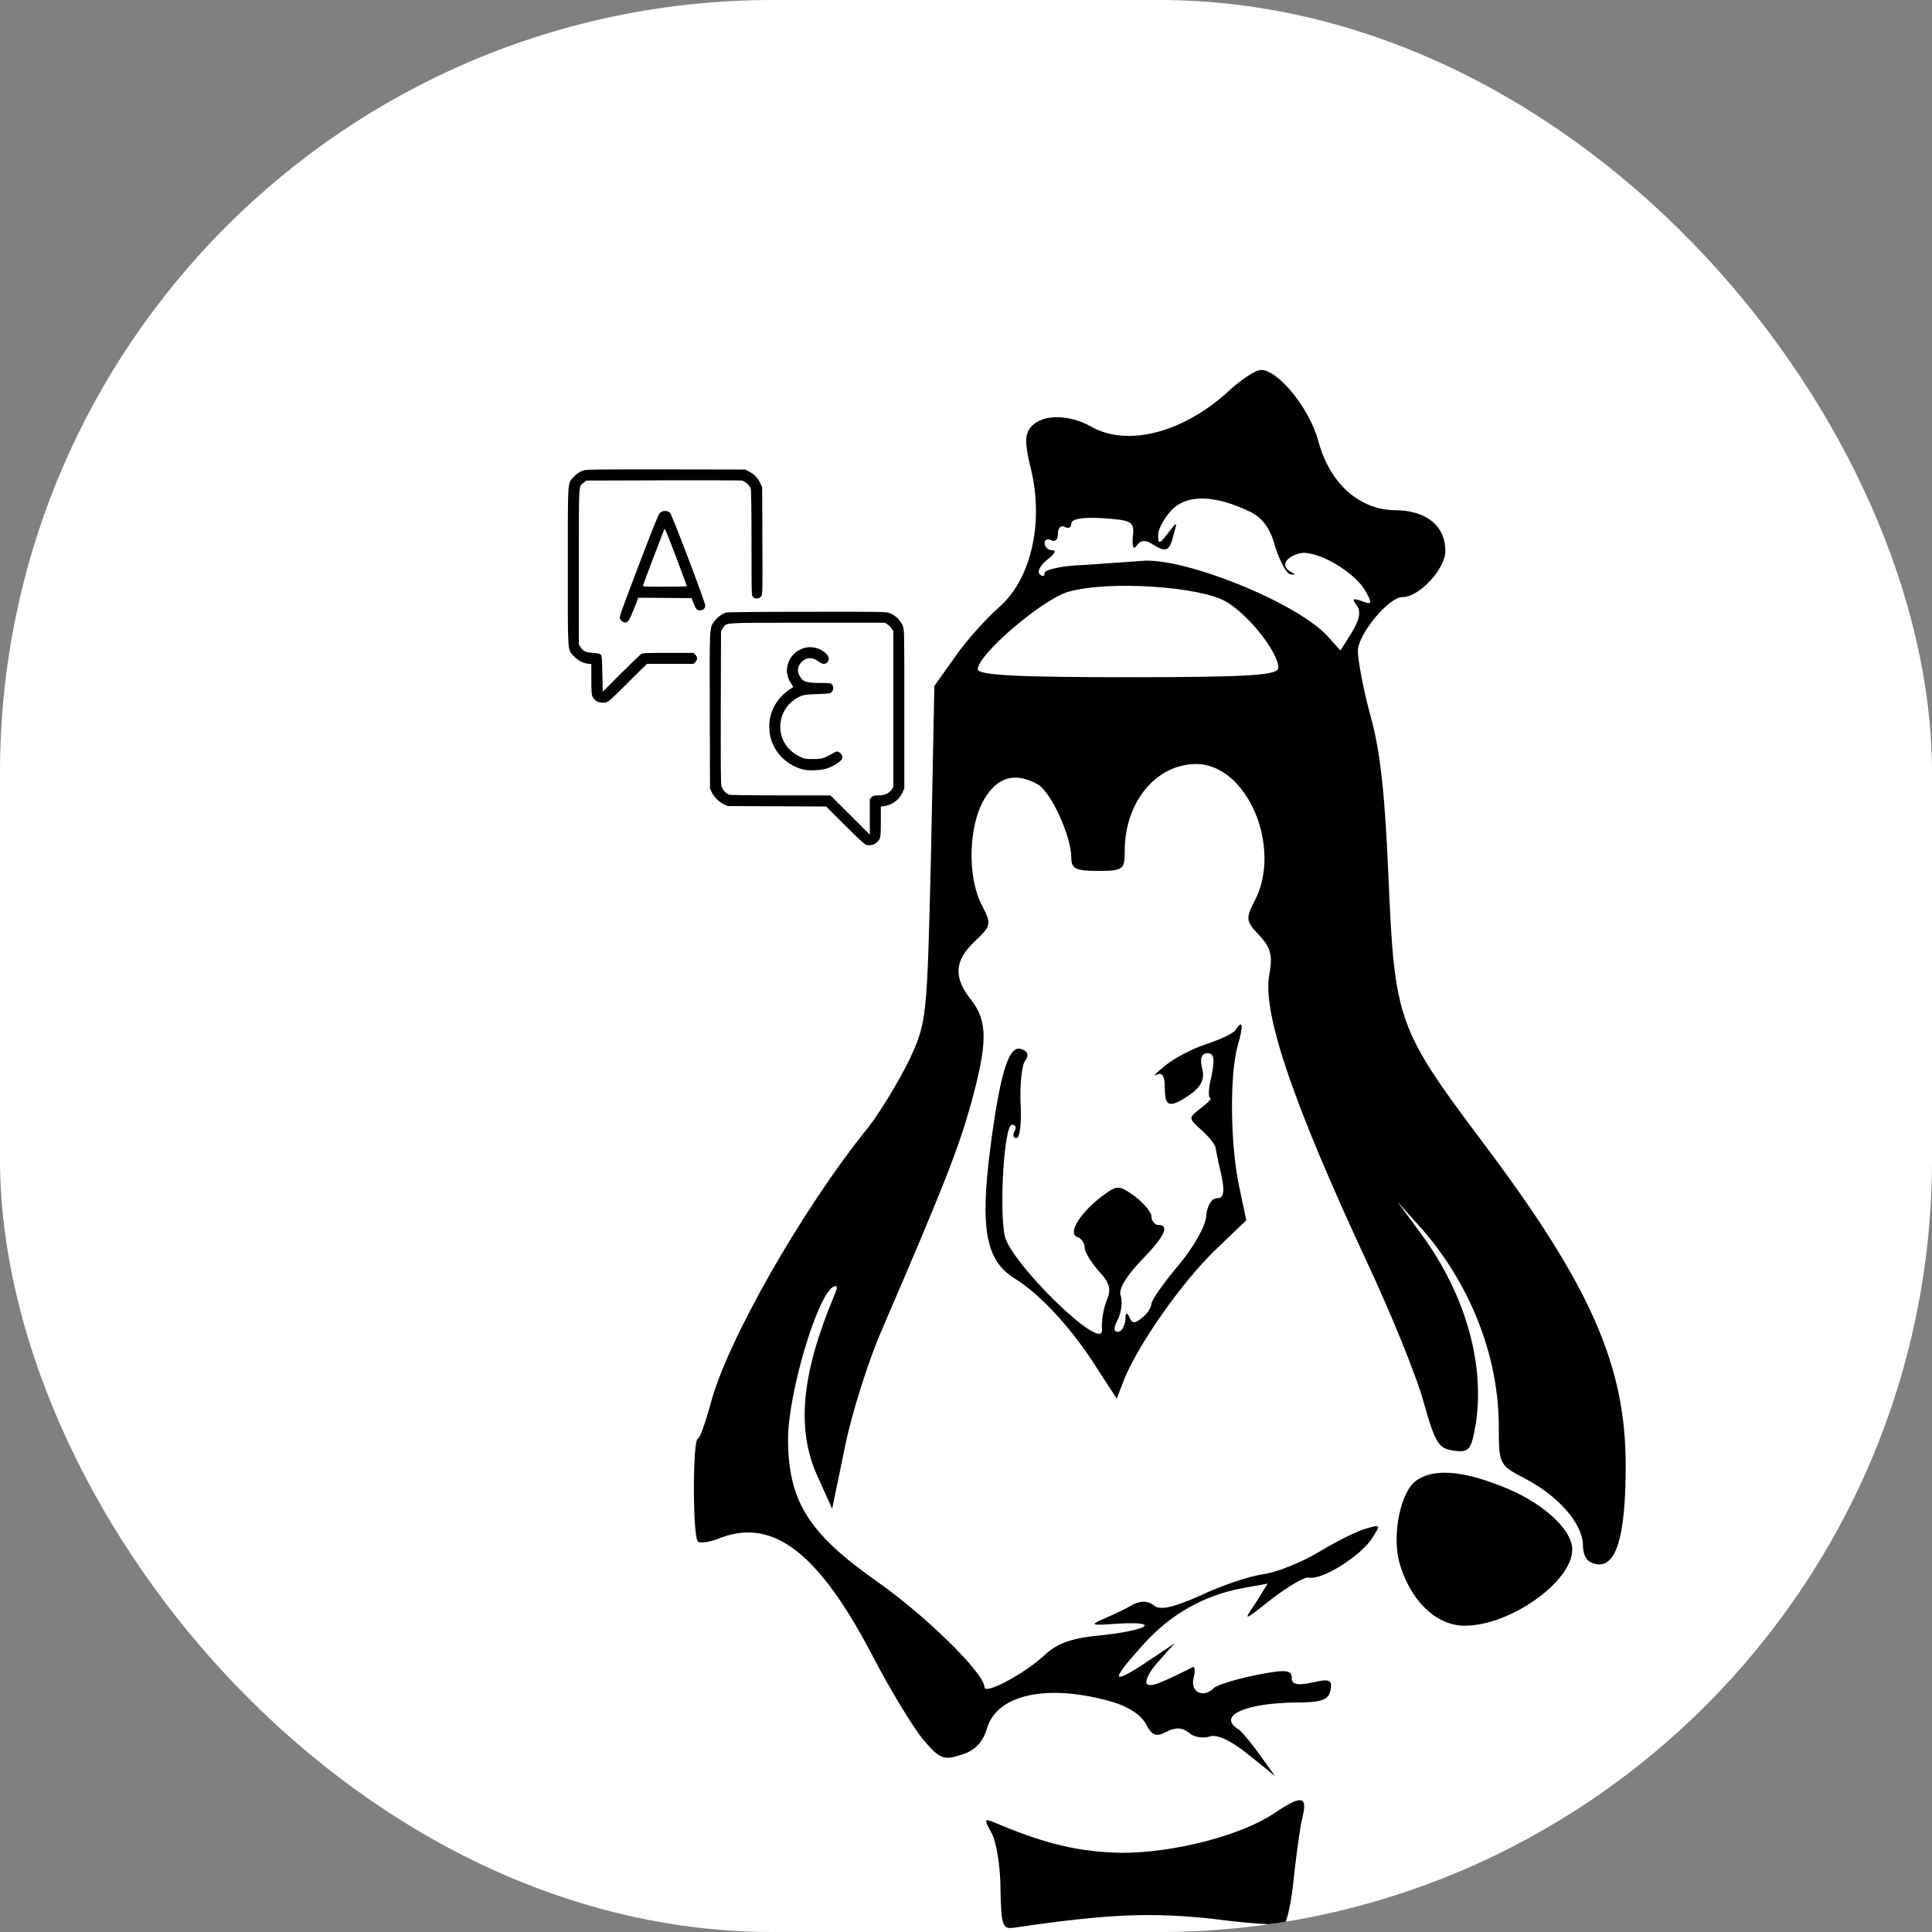 <svg xmlns="http://www.w3.org/2000/svg" version="1.1" xmlns:xlink="http://www.w3.org/1999/xlink" width="1000" height="1000"><rect width="100%" height="100%" fill="#808080" stroke="none"/><style>
    #light-icon {
      display: inline;
    }
    #dark-icon {
      display: none;
    }

    @media (prefers-color-scheme: dark) {
      #light-icon {
        display: none;
      }
      #dark-icon {
        display: inline;
      }
    }
  </style><g id="light-icon"><svg xmlns="http://www.w3.org/2000/svg" version="1.1" xmlns:xlink="http://www.w3.org/1999/xlink" width="1000" height="1000"><g clip-path="url(#SvgjsClipPath1129)"><rect width="1000" height="1000" fill="#ffffff"></rect><g transform="matrix(2.593,0,0,2.593,201.852,150)"><svg xmlns="http://www.w3.org/2000/svg" version="1.1" xmlns:xlink="http://www.w3.org/1999/xlink" width="230pt" height="270pt"><svg version="1.0" xmlns="http://www.w3.org/2000/svg" width="230pt" height="270pt" viewBox="0 0 230 270" preserveAspectRatio="xMidYMid meet">
  <g transform="translate(0,270) scale(0.1,-0.1)" fill="#000000" stroke="none">
    <path d="M1253 2546 c-68 -61 -150 -81 -203 -51 -33 19 -74 19 -90 0 -10 -11 -10 -25 0 -65 19 -81 -1 -165 -49 -206 -20 -18 -50 -51 -66 -75 l-30 -42 -5 -251 c-6 -248 -6 -252 -33 -310 -16 -32 -43 -77 -61 -100 -99 -122 -213 -323 -236 -414 -8 -28 -16 -52 -19 -52 -8 0 -8 -147 0 -154 3 -3 19 -1 35 6 79 29 147 -24 228 -180 25 -48 58 -102 73 -121 26 -31 32 -33 59 -24 20 6 32 19 38 40 15 49 87 66 180 41 28 -7 49 -20 57 -34 10 -19 16 -21 31 -13 14 7 23 7 34 -1 7 -7 21 -9 31 -6 10 4 31 -5 57 -26 l41 -33 -23 32 c-13 18 -27 35 -32 38 -32 20 10 39 85 40 40 0 50 4 53 18 3 16 -1 18 -27 12 -23 -5 -31 -3 -31 7 0 12 -9 13 -54 4 -30 -6 -58 -15 -62 -19 -16 -16 -36 -7 -31 14 3 11 2 19 -1 17 -52 -26 -63 -30 -69 -25 -3 4 4 19 18 34 l24 27 -25 -17 c-71 -48 -76 -45 -23 14 41 46 91 74 148 85 l39 7 -18 -29 c-19 -28 -19 -28 24 6 25 19 50 34 56 32 19 -4 75 31 93 57 15 23 15 23 -9 16 -14 -4 -45 -20 -70 -35 -25 -15 -62 -30 -83 -33 -21 -3 -63 -17 -94 -32 -41 -18 -59 -22 -69 -15 -8 7 -19 8 -31 2 -10 -6 -29 -15 -43 -21 -23 -10 -21 -11 18 -8 66 4 50 -9 -20 -17 -46 -4 -69 -12 -88 -30 -30 -28 -90 -60 -90 -48 0 21 -89 108 -162 159 -102 72 -132 120 -132 213 0 67 43 212 67 227 7 4 8 0 2 -13 -49 -117 -57 -200 -25 -270 l22 -49 19 92 c10 50 35 129 55 175 94 218 115 272 134 340 25 91 25 123 0 155 -27 34 -25 59 6 88 24 23 25 25 10 54 -22 42 -20 119 4 159 20 33 46 40 79 22 20 -10 51 -78 51 -110 0 -17 7 -20 40 -20 38 0 40 2 40 30 0 73 47 130 107 130 76 0 129 -124 88 -204 -14 -27 -14 -31 6 -52 18 -19 21 -31 15 -62 -9 -58 38 -194 145 -424 38 -81 77 -177 87 -215 17 -60 22 -68 45 -71 23 -3 26 1 33 43 13 92 -18 197 -87 288 l-31 42 36 -40 c73 -83 116 -191 116 -297 0 -56 1 -58 38 -77 50 -26 86 -66 88 -99 0 -19 7 -28 21 -30 29 -4 43 42 43 148 0 150 -53 270 -215 485 -126 168 -131 182 -140 392 -5 122 -12 192 -27 245 -11 40 -19 84 -19 98 1 25 46 80 67 80 25 0 64 42 64 69 0 38 -29 61 -76 61 -53 1 -97 40 -114 103 -13 49 -60 107 -86 107 -8 0 -31 -15 -51 -34z m34 -178 c19 -9 31 -25 38 -52 7 -22 17 -41 23 -42 7 -1 8 0 2 3 -16 8 -12 21 10 28 24 8 85 -27 101 -57 10 -18 9 -20 -6 -14 -14 5 -15 3 -8 -6 7 -9 5 -21 -7 -41 l-17 -27 -19 21 c-46 51 -218 120 -280 113 -16 -1 -55 -4 -86 -6 -32 -1 -58 -7 -58 -12 0 -5 -3 -6 -7 -2 -5 4 1 14 11 22 11 8 14 14 8 14 -7 0 -12 5 -12 11 0 5 5 7 10 4 6 -3 10 1 10 10 0 9 5 13 10 10 6 -3 10 -1 10 5 0 7 17 10 48 8 43 -3 47 -5 44 -28 -1 -15 1 -20 6 -13 5 8 13 9 22 3 22 -14 27 -12 33 13 6 21 6 21 -8 3 -13 -17 -15 -18 -15 -3 0 9 10 27 21 38 23 23 64 22 116 -3z m-35 -135 c34 -20 78 -76 78 -99 0 -11 -43 -14 -225 -14 -167 0 -225 3 -225 12 0 22 97 105 136 116 60 17 197 8 236 -15z"></path>
    <path d="M1266 1592 c-3 -5 -22 -14 -43 -21 -22 -7 -50 -22 -63 -33 -14 -11 -19 -17 -12 -13 8 4 12 -2 12 -19 0 -30 7 -32 39 -10 16 12 21 23 17 38 -4 15 -1 23 8 23 10 0 11 -9 6 -34 -5 -18 -5 -33 -2 -33 3 0 -3 -7 -14 -15 -19 -15 -19 -15 1 -33 11 -10 21 -22 21 -27 1 -6 5 -25 9 -42 5 -25 3 -33 -7 -33 -8 0 -15 -12 -16 -27 -1 -15 -20 -48 -42 -74 -22 -26 -40 -52 -40 -57 0 -5 -6 -15 -14 -21 -11 -9 -15 -9 -19 1 -4 8 -6 7 -6 -4 -1 -10 -6 -18 -11 -18 -7 0 -7 6 0 19 5 11 7 26 4 35 -4 9 8 29 30 52 36 37 44 54 26 54 -5 0 -10 6 -10 13 0 6 -12 20 -25 30 -24 17 -26 17 -49 0 -33 -25 -52 -56 -37 -61 6 -2 11 -9 11 -16 0 -7 10 -22 21 -35 17 -18 19 -28 12 -44 -5 -12 -8 -32 -7 -44 2 -36 -139 102 -146 142 -8 46 0 165 11 165 6 0 7 -4 4 -10 -3 -5 -2 -10 3 -10 5 0 8 24 6 53 -1 28 2 57 7 63 6 8 4 14 -5 17 -19 8 -32 -32 -47 -146 -16 -123 -7 -170 36 -197 39 -24 87 -76 125 -137 l28 -43 12 31 c23 54 85 142 134 190 l48 46 -11 52 c-13 63 -14 165 -2 209 9 31 8 41 -3 24z"></path>
    <path d="M1536 917 c-23 -17 -36 -80 -25 -122 16 -57 55 -95 98 -95 68 0 161 66 161 114 0 31 -47 73 -109 96 -59 23 -100 25 -125 7z"></path>
    <path d="M1325 420 c-50 -34 -151 -60 -229 -60 -63 1 -115 13 -190 45 -17 7 -17 6 -5 -16 7 -13 13 -51 13 -84 1 -54 3 -60 21 -57 142 21 207 23 298 13 53 -7 101 -10 106 -7 4 3 11 34 14 68 4 35 9 75 13 91 8 32 -1 34 -41 7z"></path>
  </g>
  <g transform="matrix(0.011, 0, 0, -0.011, 23.655, 83.173)" fill="#000000" stroke="none" style="">
    <path d="M495 5106 c-67 -21 -100 -43 -148 -96 -82 -91 -77 -9 -77 -1215 0 -1206 -5 -1124 77 -1215 54 -60 125 -99 194 -107 l49 -6 0 -204 c0 -168 3 -211 16 -239 30 -64 100 -94 181 -79 33 6 74 42 298 266 l261 259 317 0 318 0 24 25 c32 31 32 69 0 100 l-24 25 -341 0 c-277 0 -346 -3 -368 -14 -15 -8 -139 -128 -277 -265 l-250 -251 -5 245 c-4 213 -7 247 -22 261 -12 13 -42 19 -108 24 -99 7 -127 20 -168 80 l-22 33 0 1059 c0 1174 -5 1090 67 1145 l36 28 1041 3 c573 1 1056 0 1074 -3 45 -8 109 -68 122 -113 6 -24 10 -297 10 -744 0 -695 0 -708 20 -728 30 -30 83 -27 110 7 21 26 21 28 18 757 l-3 731 -26 56 c-32 68 -82 120 -152 157 l-52 27 -1075 2 c-849 1 -1083 -1 -1115 -11z"></path>
    <path d="M1522 4523 c-20 -21 -96 -209 -291 -722 -250 -657 -263 -696 -250 -720 8 -14 26 -32 40 -40 22 -12 29 -12 55 0 28 14 55 71 141 298 l11 31 363 -2 363 -3 26 -67 c30 -81 49 -101 90 -100 42 1 70 27 70 66 0 47 -450 1233 -479 1262 -35 35 -103 34 -139 -3z m368 -995 c0 -5 -136 -8 -301 -8 -282 0 -301 1 -296 18 3 13 154 411 289 762 8 22 30 -29 159 -370 82 -217 149 -398 149 -402z"></path>
    <path d="M2424 3169 c-51 -15 -126 -70 -161 -120 -66 -92 -64 -53 -61 -1220 l3 -1054 23 -51 c29 -64 102 -136 167 -166 l50 -23 670 -3 670 -3 260 -259 c221 -220 266 -259 297 -265 49 -9 92 2 129 32 56 47 59 63 59 286 l0 205 48 7 c108 16 197 81 244 180 l28 60 0 1077 c0 1068 0 1078 -21 1133 -28 74 -100 146 -174 174 -55 21 -64 21 -1128 20 -610 0 -1086 -5 -1103 -10z m2197 -162 c18 -12 44 -38 56 -56 l23 -34 0 -1062 0 -1062 -23 -34 c-34 -51 -97 -79 -180 -79 -59 0 -71 -3 -92 -25 l-25 -24 0 -243 0 -243 -268 268 -268 267 -669 0 c-424 0 -683 4 -707 10 -44 13 -93 66 -108 117 -8 27 -10 345 -8 1074 l3 1035 26 40 c52 79 -33 74 1150 74 l1056 0 34 -23z"></path>
    <path d="M3473 2682 c-107 -38 -177 -111 -208 -216 -27 -89 -12 -178 42 -259 32 -47 33 -53 18 -62 -207 -121 -325 -332 -312 -560 6 -117 37 -209 102 -305 85 -125 231 -223 373 -251 87 -16 241 -7 319 21 84 29 181 93 194 127 13 34 -4 70 -42 92 -24 13 -30 12 -65 -7 -146 -82 -161 -87 -284 -87 -112 0 -117 1 -190 36 -238 114 -328 392 -202 622 48 89 139 168 236 204 28 11 94 18 213 22 160 6 174 8 194 28 27 27 29 75 4 103 -16 18 -31 20 -149 20 -208 1 -251 16 -295 103 -32 64 -23 123 25 177 65 72 154 77 233 15 50 -40 91 -45 121 -15 33 33 26 80 -17 122 -79 77 -209 106 -310 70z"></path>
  </g>
</svg></svg></g></g><defs><clipPath id="SvgjsClipPath1129"><rect width="1000" height="1000" x="0" y="0" rx="400" ry="400"></rect></clipPath></defs></svg></g><g id="dark-icon"><svg xmlns="http://www.w3.org/2000/svg" version="1.1" xmlns:xlink="http://www.w3.org/1999/xlink" width="1000" height="1000"><g clip-path="url(#SvgjsClipPath1130)"><rect width="1000" height="1000" fill="#ffffff"></rect><g transform="matrix(2.593,0,0,2.593,201.852,150)"><svg xmlns="http://www.w3.org/2000/svg" version="1.1" xmlns:xlink="http://www.w3.org/1999/xlink" width="230pt" height="270pt"><svg version="1.0" xmlns="http://www.w3.org/2000/svg" width="230pt" height="270pt" viewBox="0 0 230 270" preserveAspectRatio="xMidYMid meet">
  <g transform="translate(0,270) scale(0.1,-0.1)" fill="#000000" stroke="none">
    <path d="M1253 2546 c-68 -61 -150 -81 -203 -51 -33 19 -74 19 -90 0 -10 -11 -10 -25 0 -65 19 -81 -1 -165 -49 -206 -20 -18 -50 -51 -66 -75 l-30 -42 -5 -251 c-6 -248 -6 -252 -33 -310 -16 -32 -43 -77 -61 -100 -99 -122 -213 -323 -236 -414 -8 -28 -16 -52 -19 -52 -8 0 -8 -147 0 -154 3 -3 19 -1 35 6 79 29 147 -24 228 -180 25 -48 58 -102 73 -121 26 -31 32 -33 59 -24 20 6 32 19 38 40 15 49 87 66 180 41 28 -7 49 -20 57 -34 10 -19 16 -21 31 -13 14 7 23 7 34 -1 7 -7 21 -9 31 -6 10 4 31 -5 57 -26 l41 -33 -23 32 c-13 18 -27 35 -32 38 -32 20 10 39 85 40 40 0 50 4 53 18 3 16 -1 18 -27 12 -23 -5 -31 -3 -31 7 0 12 -9 13 -54 4 -30 -6 -58 -15 -62 -19 -16 -16 -36 -7 -31 14 3 11 2 19 -1 17 -52 -26 -63 -30 -69 -25 -3 4 4 19 18 34 l24 27 -25 -17 c-71 -48 -76 -45 -23 14 41 46 91 74 148 85 l39 7 -18 -29 c-19 -28 -19 -28 24 6 25 19 50 34 56 32 19 -4 75 31 93 57 15 23 15 23 -9 16 -14 -4 -45 -20 -70 -35 -25 -15 -62 -30 -83 -33 -21 -3 -63 -17 -94 -32 -41 -18 -59 -22 -69 -15 -8 7 -19 8 -31 2 -10 -6 -29 -15 -43 -21 -23 -10 -21 -11 18 -8 66 4 50 -9 -20 -17 -46 -4 -69 -12 -88 -30 -30 -28 -90 -60 -90 -48 0 21 -89 108 -162 159 -102 72 -132 120 -132 213 0 67 43 212 67 227 7 4 8 0 2 -13 -49 -117 -57 -200 -25 -270 l22 -49 19 92 c10 50 35 129 55 175 94 218 115 272 134 340 25 91 25 123 0 155 -27 34 -25 59 6 88 24 23 25 25 10 54 -22 42 -20 119 4 159 20 33 46 40 79 22 20 -10 51 -78 51 -110 0 -17 7 -20 40 -20 38 0 40 2 40 30 0 73 47 130 107 130 76 0 129 -124 88 -204 -14 -27 -14 -31 6 -52 18 -19 21 -31 15 -62 -9 -58 38 -194 145 -424 38 -81 77 -177 87 -215 17 -60 22 -68 45 -71 23 -3 26 1 33 43 13 92 -18 197 -87 288 l-31 42 36 -40 c73 -83 116 -191 116 -297 0 -56 1 -58 38 -77 50 -26 86 -66 88 -99 0 -19 7 -28 21 -30 29 -4 43 42 43 148 0 150 -53 270 -215 485 -126 168 -131 182 -140 392 -5 122 -12 192 -27 245 -11 40 -19 84 -19 98 1 25 46 80 67 80 25 0 64 42 64 69 0 38 -29 61 -76 61 -53 1 -97 40 -114 103 -13 49 -60 107 -86 107 -8 0 -31 -15 -51 -34z m34 -178 c19 -9 31 -25 38 -52 7 -22 17 -41 23 -42 7 -1 8 0 2 3 -16 8 -12 21 10 28 24 8 85 -27 101 -57 10 -18 9 -20 -6 -14 -14 5 -15 3 -8 -6 7 -9 5 -21 -7 -41 l-17 -27 -19 21 c-46 51 -218 120 -280 113 -16 -1 -55 -4 -86 -6 -32 -1 -58 -7 -58 -12 0 -5 -3 -6 -7 -2 -5 4 1 14 11 22 11 8 14 14 8 14 -7 0 -12 5 -12 11 0 5 5 7 10 4 6 -3 10 1 10 10 0 9 5 13 10 10 6 -3 10 -1 10 5 0 7 17 10 48 8 43 -3 47 -5 44 -28 -1 -15 1 -20 6 -13 5 8 13 9 22 3 22 -14 27 -12 33 13 6 21 6 21 -8 3 -13 -17 -15 -18 -15 -3 0 9 10 27 21 38 23 23 64 22 116 -3z m-35 -135 c34 -20 78 -76 78 -99 0 -11 -43 -14 -225 -14 -167 0 -225 3 -225 12 0 22 97 105 136 116 60 17 197 8 236 -15z"></path>
    <path d="M1266 1592 c-3 -5 -22 -14 -43 -21 -22 -7 -50 -22 -63 -33 -14 -11 -19 -17 -12 -13 8 4 12 -2 12 -19 0 -30 7 -32 39 -10 16 12 21 23 17 38 -4 15 -1 23 8 23 10 0 11 -9 6 -34 -5 -18 -5 -33 -2 -33 3 0 -3 -7 -14 -15 -19 -15 -19 -15 1 -33 11 -10 21 -22 21 -27 1 -6 5 -25 9 -42 5 -25 3 -33 -7 -33 -8 0 -15 -12 -16 -27 -1 -15 -20 -48 -42 -74 -22 -26 -40 -52 -40 -57 0 -5 -6 -15 -14 -21 -11 -9 -15 -9 -19 1 -4 8 -6 7 -6 -4 -1 -10 -6 -18 -11 -18 -7 0 -7 6 0 19 5 11 7 26 4 35 -4 9 8 29 30 52 36 37 44 54 26 54 -5 0 -10 6 -10 13 0 6 -12 20 -25 30 -24 17 -26 17 -49 0 -33 -25 -52 -56 -37 -61 6 -2 11 -9 11 -16 0 -7 10 -22 21 -35 17 -18 19 -28 12 -44 -5 -12 -8 -32 -7 -44 2 -36 -139 102 -146 142 -8 46 0 165 11 165 6 0 7 -4 4 -10 -3 -5 -2 -10 3 -10 5 0 8 24 6 53 -1 28 2 57 7 63 6 8 4 14 -5 17 -19 8 -32 -32 -47 -146 -16 -123 -7 -170 36 -197 39 -24 87 -76 125 -137 l28 -43 12 31 c23 54 85 142 134 190 l48 46 -11 52 c-13 63 -14 165 -2 209 9 31 8 41 -3 24z"></path>
    <path d="M1536 917 c-23 -17 -36 -80 -25 -122 16 -57 55 -95 98 -95 68 0 161 66 161 114 0 31 -47 73 -109 96 -59 23 -100 25 -125 7z"></path>
    <path d="M1325 420 c-50 -34 -151 -60 -229 -60 -63 1 -115 13 -190 45 -17 7 -17 6 -5 -16 7 -13 13 -51 13 -84 1 -54 3 -60 21 -57 142 21 207 23 298 13 53 -7 101 -10 106 -7 4 3 11 34 14 68 4 35 9 75 13 91 8 32 -1 34 -41 7z"></path>
  </g>
  <g transform="matrix(0.011, 0, 0, -0.011, 23.655, 83.173)" fill="#000000" stroke="none" style="">
    <path d="M495 5106 c-67 -21 -100 -43 -148 -96 -82 -91 -77 -9 -77 -1215 0 -1206 -5 -1124 77 -1215 54 -60 125 -99 194 -107 l49 -6 0 -204 c0 -168 3 -211 16 -239 30 -64 100 -94 181 -79 33 6 74 42 298 266 l261 259 317 0 318 0 24 25 c32 31 32 69 0 100 l-24 25 -341 0 c-277 0 -346 -3 -368 -14 -15 -8 -139 -128 -277 -265 l-250 -251 -5 245 c-4 213 -7 247 -22 261 -12 13 -42 19 -108 24 -99 7 -127 20 -168 80 l-22 33 0 1059 c0 1174 -5 1090 67 1145 l36 28 1041 3 c573 1 1056 0 1074 -3 45 -8 109 -68 122 -113 6 -24 10 -297 10 -744 0 -695 0 -708 20 -728 30 -30 83 -27 110 7 21 26 21 28 18 757 l-3 731 -26 56 c-32 68 -82 120 -152 157 l-52 27 -1075 2 c-849 1 -1083 -1 -1115 -11z"></path>
    <path d="M1522 4523 c-20 -21 -96 -209 -291 -722 -250 -657 -263 -696 -250 -720 8 -14 26 -32 40 -40 22 -12 29 -12 55 0 28 14 55 71 141 298 l11 31 363 -2 363 -3 26 -67 c30 -81 49 -101 90 -100 42 1 70 27 70 66 0 47 -450 1233 -479 1262 -35 35 -103 34 -139 -3z m368 -995 c0 -5 -136 -8 -301 -8 -282 0 -301 1 -296 18 3 13 154 411 289 762 8 22 30 -29 159 -370 82 -217 149 -398 149 -402z"></path>
    <path d="M2424 3169 c-51 -15 -126 -70 -161 -120 -66 -92 -64 -53 -61 -1220 l3 -1054 23 -51 c29 -64 102 -136 167 -166 l50 -23 670 -3 670 -3 260 -259 c221 -220 266 -259 297 -265 49 -9 92 2 129 32 56 47 59 63 59 286 l0 205 48 7 c108 16 197 81 244 180 l28 60 0 1077 c0 1068 0 1078 -21 1133 -28 74 -100 146 -174 174 -55 21 -64 21 -1128 20 -610 0 -1086 -5 -1103 -10z m2197 -162 c18 -12 44 -38 56 -56 l23 -34 0 -1062 0 -1062 -23 -34 c-34 -51 -97 -79 -180 -79 -59 0 -71 -3 -92 -25 l-25 -24 0 -243 0 -243 -268 268 -268 267 -669 0 c-424 0 -683 4 -707 10 -44 13 -93 66 -108 117 -8 27 -10 345 -8 1074 l3 1035 26 40 c52 79 -33 74 1150 74 l1056 0 34 -23z"></path>
    <path d="M3473 2682 c-107 -38 -177 -111 -208 -216 -27 -89 -12 -178 42 -259 32 -47 33 -53 18 -62 -207 -121 -325 -332 -312 -560 6 -117 37 -209 102 -305 85 -125 231 -223 373 -251 87 -16 241 -7 319 21 84 29 181 93 194 127 13 34 -4 70 -42 92 -24 13 -30 12 -65 -7 -146 -82 -161 -87 -284 -87 -112 0 -117 1 -190 36 -238 114 -328 392 -202 622 48 89 139 168 236 204 28 11 94 18 213 22 160 6 174 8 194 28 27 27 29 75 4 103 -16 18 -31 20 -149 20 -208 1 -251 16 -295 103 -32 64 -23 123 25 177 65 72 154 77 233 15 50 -40 91 -45 121 -15 33 33 26 80 -17 122 -79 77 -209 106 -310 70z"></path>
  </g>
</svg></svg></g></g><defs><clipPath id="SvgjsClipPath1130"><rect width="1000" height="1000" x="0" y="0" rx="400" ry="400"></rect></clipPath></defs></svg></g></svg>